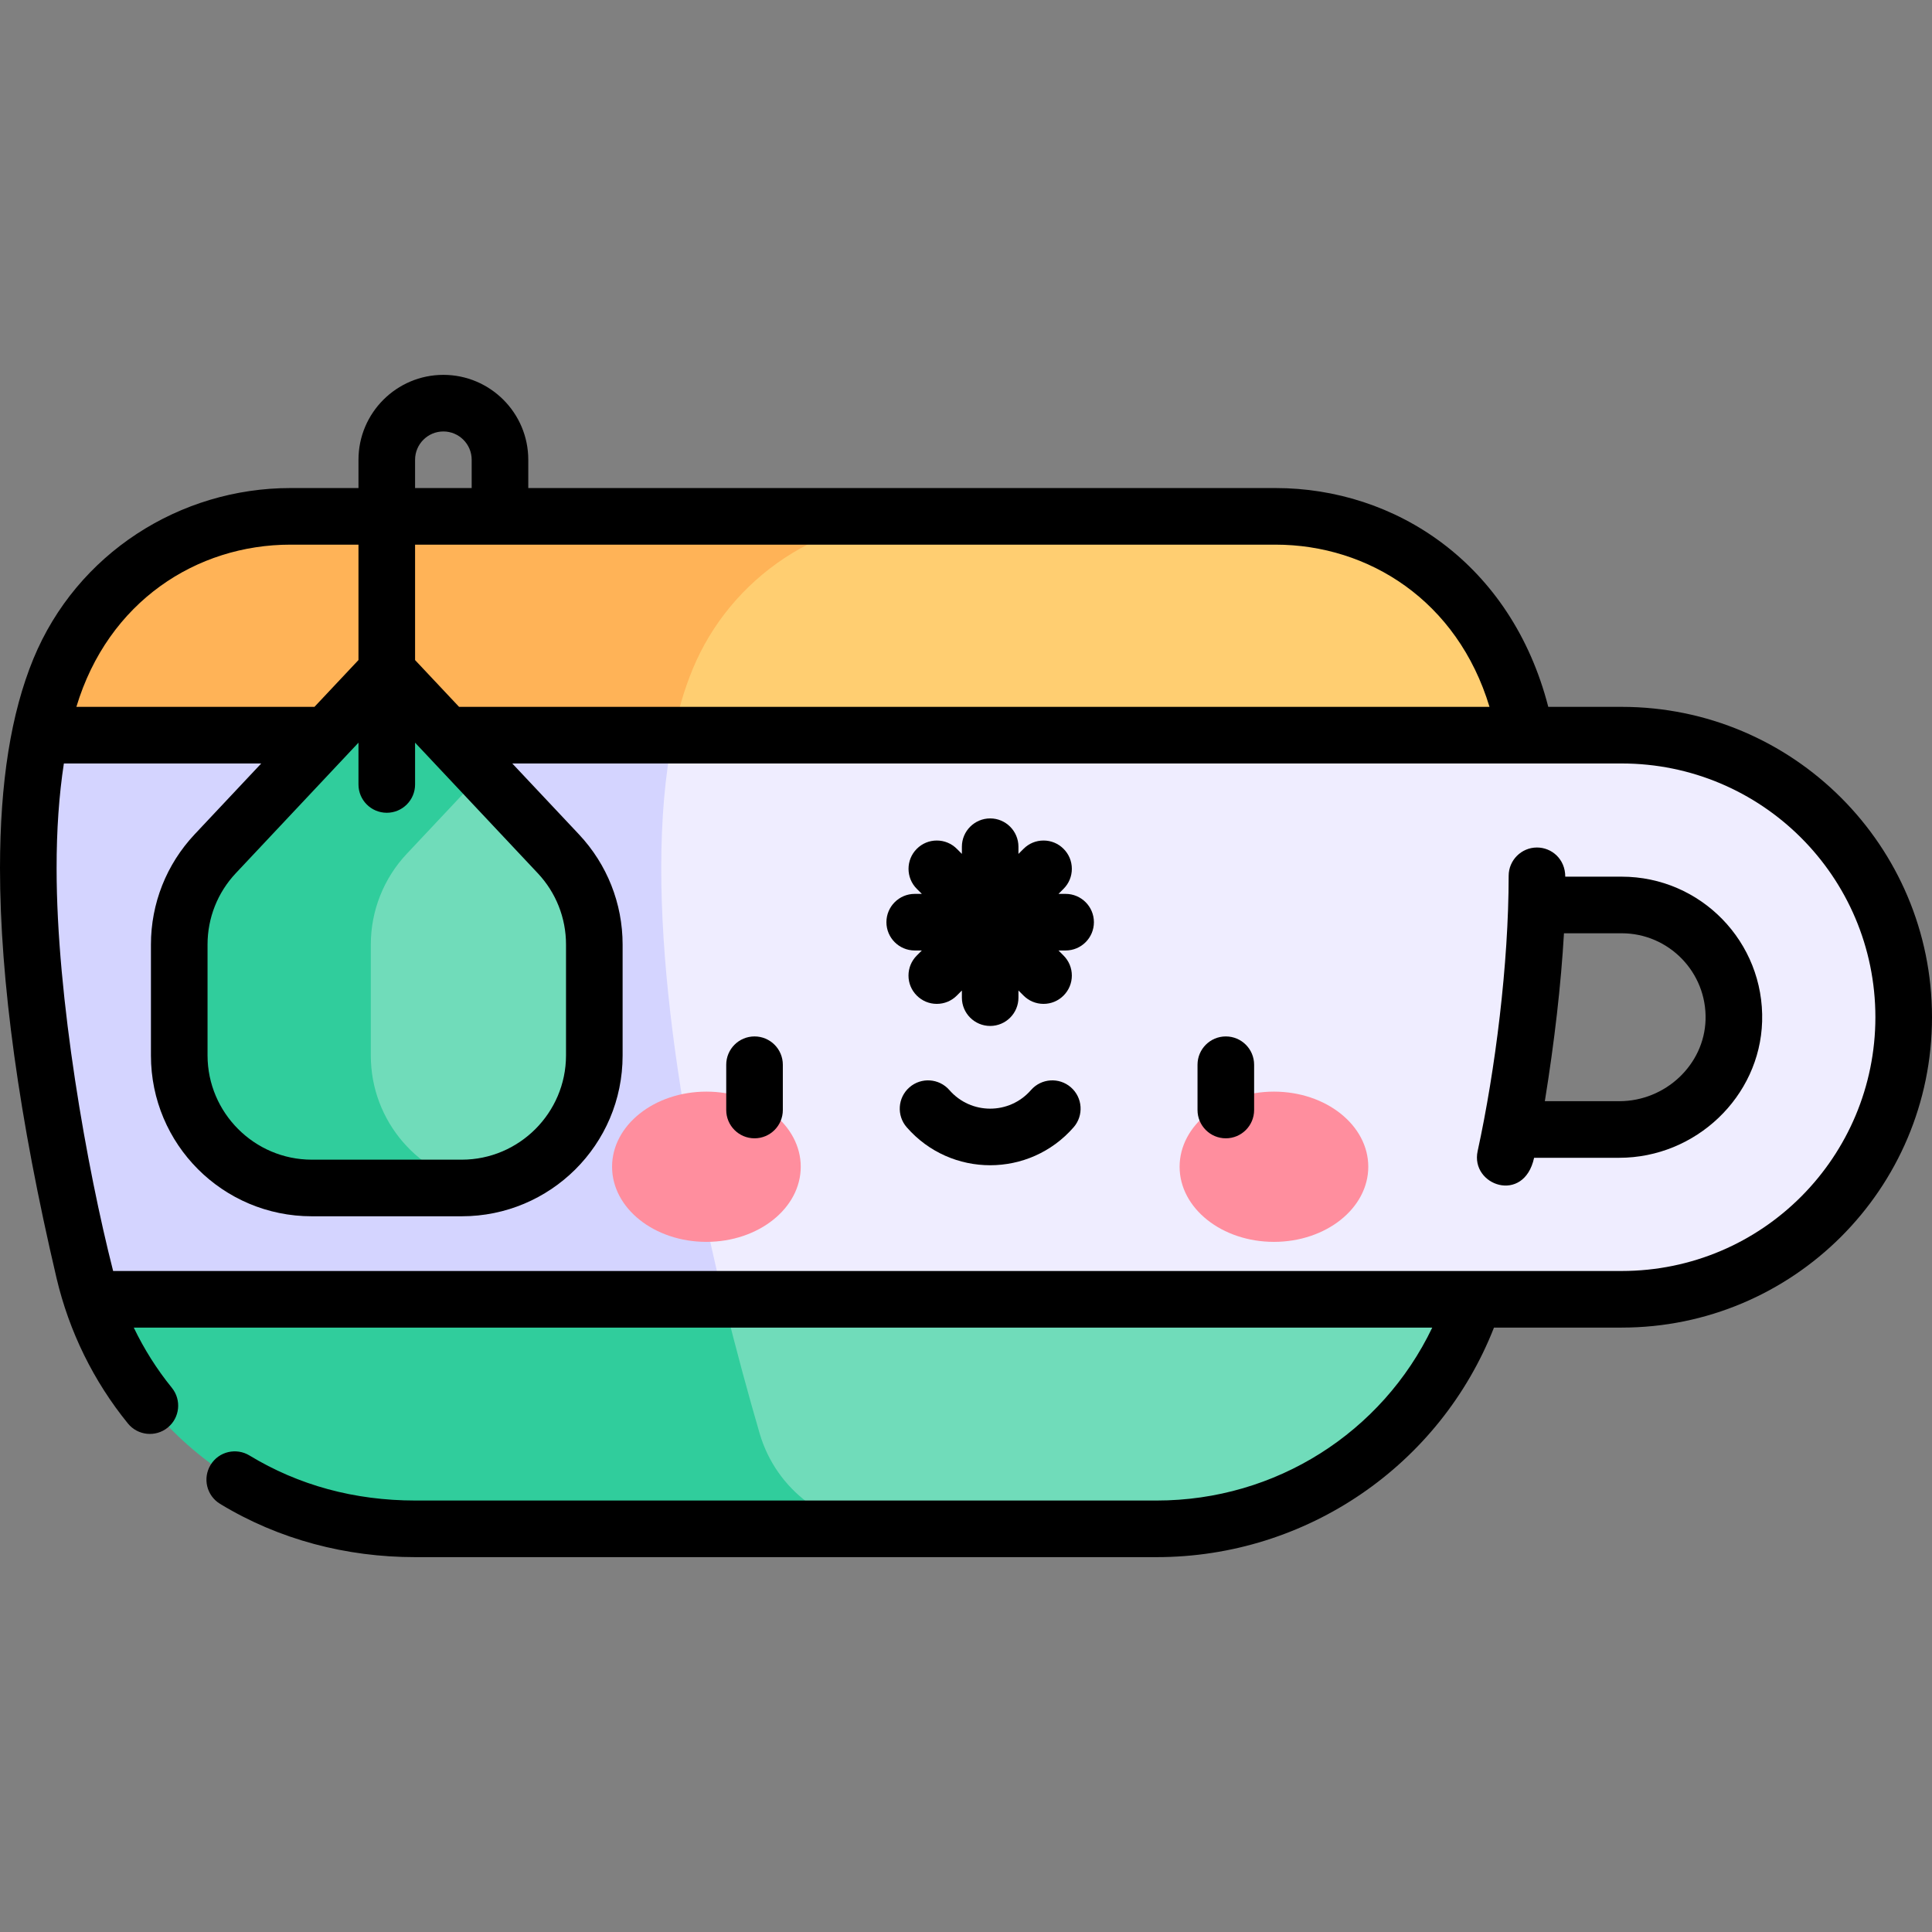 <svg id="Capa_1" enable-background="new 0 0 512 512" height="512" viewBox="0 0 512 512" width="512" xmlns="http://www.w3.org/2000/svg"><rect x="0" y="0" width="512" height="512" fill="#808080" stroke="none"/><g><g><path d="m429.75 344.326c41.283 0 74.75-33.466 74.75-74.75 0-41.273-33.45-74.732-74.719-74.749h-25.439l-111.342-30-114.633 30-30.394 31.441v93.54l43.81 24.518 103.217 30 95.644-30s0 0 0-.001h39.106zm-27.753-53.713c2.355-14.56 4.153-29.374 4.984-43.705.231-3.974 3.502-7.082 7.483-7.082h15.286c16.703 0 30.236 13.837 29.737 30.65-.48 16.181-14.181 28.85-30.369 28.85h-19.723c-4.628.001-8.137-4.145-7.398-8.713z" fill="#efedff"/><path d="m178.367 194.827-75.867-30-91.856 30c-8.214 40.214 1.155 97.565 11.662 142.233.581 2.469 1.264 4.892 2.041 7.267l75.301 30 92.136-30c-11.165-45.556-22.082-107.068-13.417-149.5z" fill="#d4d4ff"/></g><g><path d="m399.178 177.412c-10.186-24.675-34.489-40.57-61.183-40.57h-93.283-42.327c-30.261 0-45.417 36.587-24.018 57.986h225.975c-1.28-6.252-2.971-12.104-5.164-17.416z" fill="#ffce71"/><path d="m76.981 136.841c-26.708 0-51.029 15.909-61.197 40.605-2.183 5.302-3.867 11.142-5.141 17.381h167.723c1.274-6.241 2.965-12.077 5.149-17.381 10.168-24.696 34.49-40.605 61.197-40.605z" fill="#ffb357"/></g><g><path d="m191.783 405.16h114.74c38.491 0 72.325-24.787 84.121-60.833h-198.861z" fill="#70dcba"/><path d="m108.468 405.16h126.593c-15.626 0-29.384-10.303-33.752-25.306-2.856-9.808-6.202-21.961-9.526-35.526h-167.437c11.795 36.044 45.629 60.832 84.122 60.832z" fill="#30cd9c"/></g><g><path d="m147.973 226.268-20.088-21.371h-30.43l-21.122 22.471v61.593l22.543 17.73c6.705 5.273 14.988 8.14 23.518 8.14 1.868 0 3.702-.149 5.491-.43 16.78-2.636 29.615-17.156 29.615-34.676v-29.411c0-8.936-3.407-17.535-9.527-24.046z" fill="#70dcba"/><path d="m98.269 279.724v-29.411c0-8.935 3.407-17.535 9.527-24.045l20.089-21.371-25.385-27.004-45.473 48.376c-6.12 6.51-9.527 15.109-9.527 24.045v29.411c0 19.389 15.718 35.106 35.106 35.106h39.787c1.868 0 3.702-.149 5.491-.43-16.779-2.637-29.615-17.156-29.615-34.677z" fill="#30cd9c"/></g><g><g><g><g><ellipse cx="187.205" cy="309.2" fill="#ff8e9e" rx="25" ry="19.909"/></g><g><ellipse cx="337.608" cy="309.2" fill="#ff8e9e" rx="25" ry="19.909"/></g></g></g></g><g><path d="m429.75 232.326h-14.94c0-4.671-3.591-7.729-7.5-7.729-4.13 0-7.5 3.37-7.5 7.5 0 23.312-3.546 51.543-8.22 72.96-1.979 9.084 12.263 14.138 14.963 1.769h22.564c20.289 0 37.275-16.207 37.866-36.127.624-21.042-16.256-38.373-37.233-38.373zm22.239 37.928c-.353 11.896-10.612 21.572-22.872 21.572h-19.72c2.58-15.955 4.279-30.862 5.071-44.5h15.281c12.51 0 22.615 10.352 22.24 22.928z"/><path d="m429.75 187.328h-19.44c-9.795-38.03-40.527-57.99-72.31-57.99h-198v-7.496c0-12.407-10.094-22.5-22.5-22.5s-22.5 10.093-22.5 22.5v7.496h-18.021c-29.27 0-56.595 17.285-68.13 45.25-5.939 14.47-8.83 32.62-8.85 55.49.01 29.79 5.06 66.37 15 108.7 3.342 14.129 9.798 27.267 18.899 38.46 2.625 3.229 7.349 3.689 10.551 1.09 3.204-2.604 3.708-7.309 1.09-10.55-3.971-4.884-7.359-10.259-10.093-15.948h344.115c-13.306 27.787-41.462 45.828-73.022 45.828h-196.5c-16.101-.011-30.88-4.021-43.931-11.94-3.419-2.086-8.089-1.144-10.31 2.521-2.13 3.501-1.057 8.125 2.52 10.3 15.688 9.54 33.561 14.12 51.681 14.12h196.52c39.815 0 75.14-24.465 89.4-60.83h33.83c45.317 0 82.25-36.7 82.25-82.25.001-45.419-36.792-82.251-82.249-82.251zm-319.75-65.486c0-4.136 3.364-7.5 7.5-7.5s7.5 3.364 7.5 7.5v7.496h-15zm0 22.496h228c24.7 0 48.243 14.877 56.735 42.992h-273.073c-4.769-5.073-8.972-9.543-11.662-12.403zm-7.5 71.055c4.143 0 7.5-3.358 7.5-7.5v-11.078c12.078 12.849 28.209 30.017 32.51 34.593 4.83 5.14 7.49 11.85 7.49 18.91v29.409c-.03 15.19-12.41 27.58-27.61 27.601h-39.78c-15.199-.021-27.58-12.41-27.609-27.601v-29.409c0-7.061 2.66-13.771 7.49-18.91l32.509-34.59v11.075c0 4.142 3.357 7.5 7.5 7.5zm-25.521-71.055h18.021v30.579l-11.669 12.413h-63.092c8.41-27.938 31.89-42.992 56.74-42.992zm352.771 192.49c-4.156 0-396.216.002-399.768.002-6.908-27.086-15.002-72.331-14.982-106.752-.01-10.09.645-19.414 1.927-27.748h52.303l-17.67 18.798c-7.45 7.94-11.56 18.3-11.56 29.19v29.409c0 23.534 19.04 42.601 42.609 42.601h39.78c23.389 0 42.61-18.909 42.61-42.601v-29.409c0-10.891-4.11-21.25-11.561-29.19-2.647-2.812-9.774-10.392-17.676-18.798 16.344 0 281.42-.002 293.987-.002 37.021 0 67.23 29.932 67.25 67.25-.019 36.858-29.773 67.23-67.249 67.25z"/><path d="m282.399 236.888h-1.889l1.339-1.34c1.42-1.41 2.2-3.3 2.2-5.3s-.78-3.89-2.2-5.3c-1.41-1.42-3.3-2.2-5.3-2.2-2.01 0-3.89.78-5.3 2.2l-1.351 1.35v-1.91c0-4.13-3.359-7.5-7.489-7.5-4.141 0-7.5 3.37-7.5 7.5v1.901l-1.341-1.341c-1.42-1.42-3.3-2.2-5.31-2.2-2 0-3.88.78-5.3 2.2-2.92 2.92-2.92 7.68 0 10.6l1.34 1.34h-1.89c-4.141 0-7.5 3.37-7.5 7.5 0 4.14 3.359 7.5 7.5 7.5h1.89l-1.34 1.34c-1.42 1.42-2.2 3.3-2.2 5.31 0 2 .78 3.88 2.2 5.3s3.3 2.2 5.3 2.2c2.01 0 3.89-.78 5.31-2.2l1.341-1.342v1.892c0 4.14 3.359 7.5 7.5 7.5 4.13 0 7.489-3.36 7.489-7.5v-1.9l1.351 1.35c1.41 1.42 3.3 2.2 5.3 2.2s3.89-.78 5.3-2.2c1.42-1.42 2.2-3.3 2.2-5.31 0-2-.78-3.88-2.2-5.3l-1.34-1.34h1.89c4.141 0 7.5-3.36 7.5-7.5 0-4.13-3.359-7.5-7.5-7.5z"/><path d="m199.958 274.664c-4.143 0-7.5 3.358-7.5 7.5v12c0 4.142 3.357 7.5 7.5 7.5s7.5-3.358 7.5-7.5v-12c0-4.142-3.357-7.5-7.5-7.5z"/><path d="m324.855 274.664c-4.143 0-7.5 3.358-7.5 7.5v12c0 4.142 3.357 7.5 7.5 7.5s7.5-3.358 7.5-7.5v-12c0-4.142-3.357-7.5-7.5-7.5z"/><path d="m283.799 288.154c-3.122-2.722-7.86-2.397-10.581.726-5.727 6.57-15.899 6.566-21.621 0-2.723-3.122-7.46-3.447-10.582-.727-3.122 2.722-3.448 7.459-.727 10.582 11.705 13.429 32.543 13.416 44.236 0 2.722-3.122 2.398-7.859-.725-10.581z"/></g></g></svg>